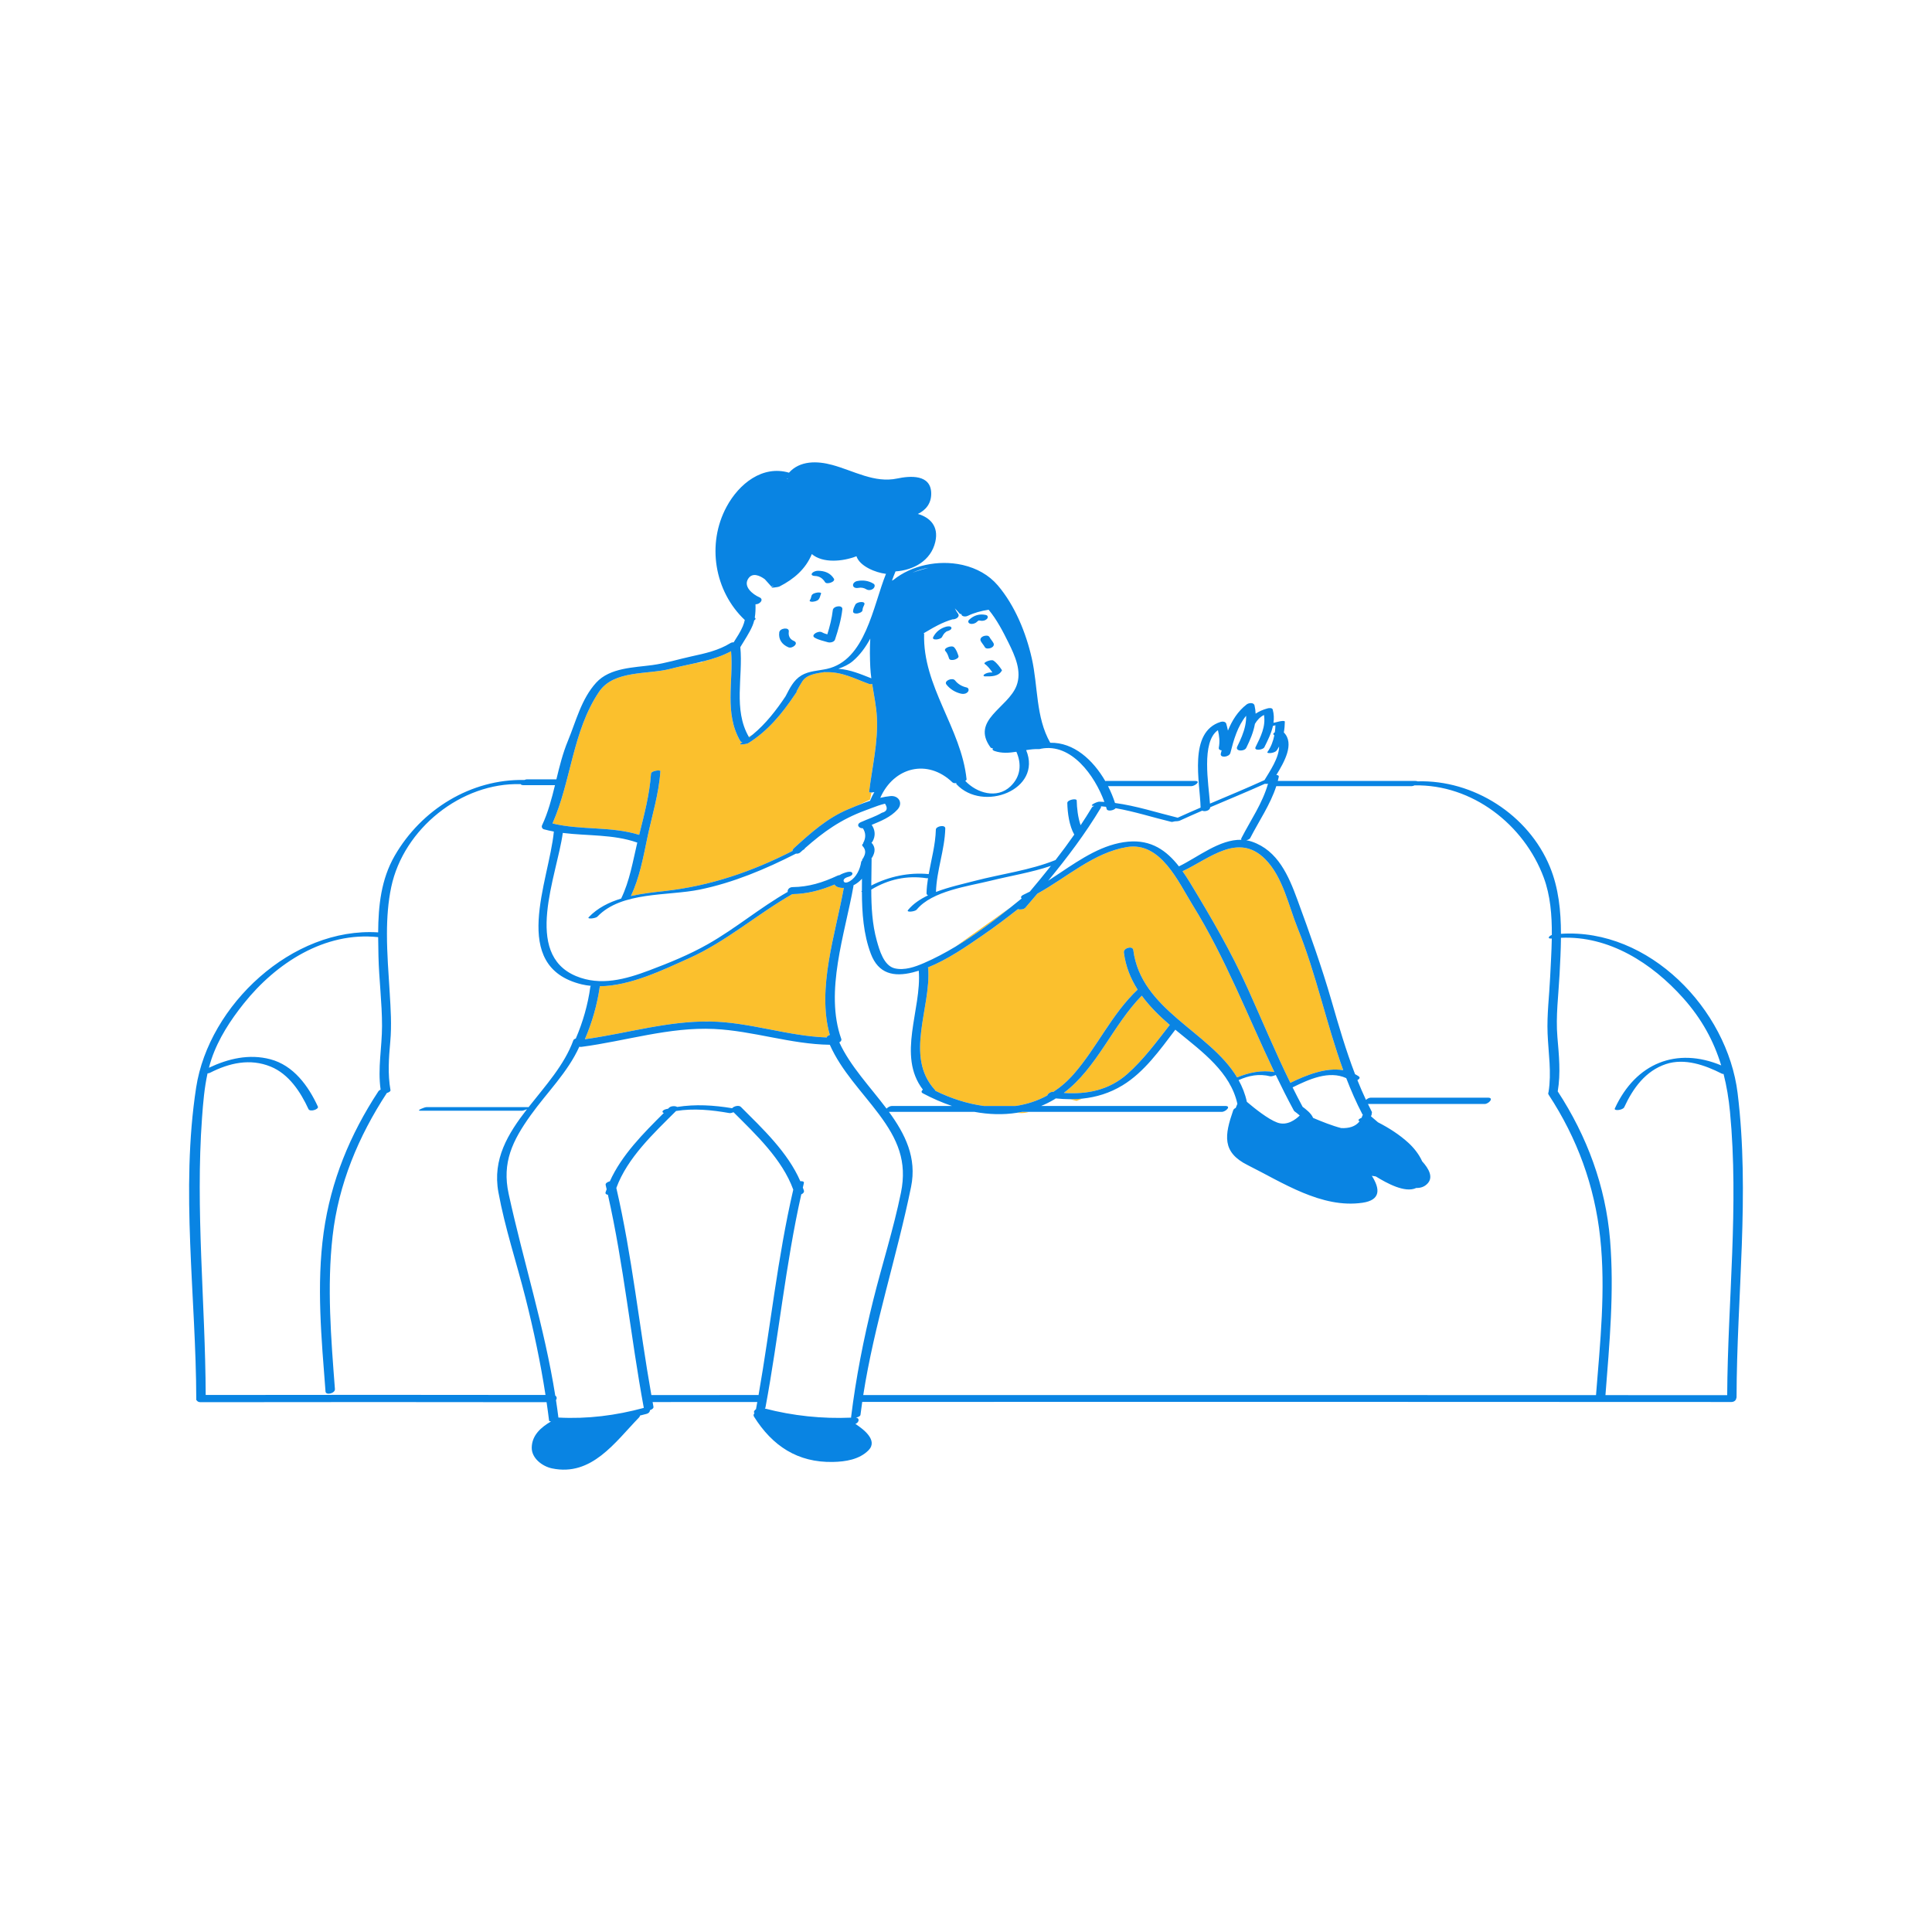 <?xml version="1.0" standalone="no"?>
<svg version="1.1" id="Layer_1" xmlns="http://www.w3.org/2000/svg" xmlns:xlink="http://www.w3.org/1999/xlink" x="0px" y="0px" width="595.279px" height="595.281px" viewBox="0 0 595.279 595.281" enable-background="new 0 0 595.279 595.281" xml:space="preserve">
<path id="color_x5F_2" fill="#FBC02D" d="M314.899,342.583c0.736,0,1.473,0,2.208,0c-0.981,0.295-2.038,0.439-3.149,0.334
	c-0.179-0.016-0.369-0.035-0.569-0.057C313.893,342.78,314.396,342.686,314.899,342.583z M399.839,286.02
	c-2.823-6.982-4.563-15.867-10.061-21.352c-8.316-8.295-17.131-0.09-25.416,3.773c0.809,1.141,1.582,2.336,2.335,3.574
	c6.478,10.67,12.636,21.236,17.781,32.637c4.361,9.66,8.434,19.467,13.097,28.984c4.911-2.373,10.884-4.83,16.301-3.893
	C408.641,315.383,405.588,300.235,399.839,286.02z M347.232,260.99c-10.253,1.705-18.555,9.391-27.599,14.361
	c-1.233,1.457-2.473,2.906-3.72,4.352c-0.431,0.496-1.646,0.658-2.263,0.404c-3.512,2.762-7.077,5.453-10.753,7.988
	c-5.231,3.611-10.931,7.557-17.01,9.992c0.05,0.067,0.088,0.139,0.095,0.231c0.95,12.166-7.373,27.145,2.072,37.482
	c0.083,0.092,0.118,0.186,0.129,0.277c4.772,2.352,9.851,4.006,14.92,4.684c3.278,0,6.559,0,9.836,0
	c3.384-0.494,6.665-1.541,9.748-3.227c0.104-0.561,1.102-1.223,1.894-1.135c2.23-1.457,4.344-3.273,6.288-5.502
	c7.171-8.225,11.656-18.449,19.649-25.98c-2.146-3.367-3.683-7.112-4.231-11.428c-0.186-1.451,2.719-2.18,2.897-0.777
	c2.363,18.551,23.439,25.038,31.979,39.249c3.658-1.51,7.561-2.33,11.486-1.645c-8.231-17.254-15.05-35.129-25.188-51.477
	C363.053,271.73,357.633,259.258,347.232,260.99z M323.014,271.301c-0.017,0.021-0.032,0.041-0.049,0.061
	c1.22-0.787,2.438-1.604,3.663-2.422C325.347,269.752,324.136,270.547,323.014,271.301z M331.704,339.182
	c0,0,0.613-0.227,1.751-0.678c-1.253,0.127-2.52,0.184-3.797,0.176L331.704,339.182z M294.375,291.693
	c5.979-3.592,11.632-7.828,17.087-12.18L294.375,291.693z M351.796,306.786c-8.972,9.145-13.729,22.172-24.02,29.955
	c7.145,0.506,13.966-0.844,19.597-5.854c4.99-4.438,8.959-9.84,13.044-15.09C357.213,313.032,354.218,310.088,351.796,306.786z
	 M259.505,273.586c-0.784-0.018-1.979-0.305-2.378-1.043c-4.188,1.754-8.352,2.875-13.024,2.959
	c-10.896,6.23-20.282,14.582-31.879,19.785c-7.835,3.516-18.024,8.489-27.379,8.592c-0.016,0.043-0.031,0.082-0.048,0.125
	c-0.777,5.529-2.374,11.061-4.586,16.201c12.929-1.789,25.501-5.678,38.659-5.463c12.142,0.199,23.771,4.492,35.89,4.916
	c-0.001-0.006-0.003-0.01-0.005-0.014c-0.093-0.258,0.354-0.561,0.922-0.773c-4.048-14.316,1.782-31.184,4.313-45.303
	C259.829,273.574,259.669,273.59,259.505,273.586z M258.352,206.031c-0.019,0.006-0.037,0.012-0.056,0.018
	c0.063,0.004,0.125,0.018,0.188,0.023L258.352,206.031z M270.179,221.039c-0.181-3.486-0.915-6.883-1.456-10.314
	c-0.336,0.086-0.646,0.119-0.862,0.043c-4.689-1.699-8.389-3.822-13.54-3.662c-0.147,0.004-0.239-0.008-0.302-0.027
	c-2.522,0.4-5.452,0.746-6.822,2.871c-0.647,1.004-1.221,2.047-1.782,3.1c0.067,0.021,0.1,0.053,0.074,0.09
	c-0.199,0.305-0.406,0.602-0.608,0.904c-0.005,0.01-0.01,0.018-0.016,0.025c-0.008,0.018-0.022,0.029-0.032,0.045
	c-3.895,5.809-8.283,11.135-14.301,14.875c-0.496,0.311-3.407,0.705-2.207-0.041c0.134-0.084,0.254-0.178,0.385-0.262
	c-0.271-0.045-0.497-0.156-0.617-0.363c-5.019-8.574-2.067-18.326-2.844-27.684c-2.646,1.441-5.531,2.363-8.484,3.104l-0.608,0.318
	l-1.652,0.215c-2.632,0.59-5.281,1.105-7.828,1.779c-7.092,1.875-17.529,0.307-22.112,7.123
	c-8.168,12.148-8.554,27.479-14.334,40.541c8.764,2.137,18.045,0.813,26.709,3.508c1.548-6.227,3.214-12.406,3.646-18.842
	c0.062-0.91,2.932-1.27,2.897-0.777c-0.478,7.113-2.624,13.762-4.063,20.695c-1.258,6.051-2.385,12.15-5.022,17.771
	c3.466-0.768,7.042-1.162,10.376-1.533c14.038-1.563,26.901-5.971,39.423-12.359c-0.018-0.258,0.111-0.559,0.464-0.877
	c5.158-4.684,10.155-9.209,16.648-11.939c0.886-0.371,1.815-0.762,2.768-1.145l4.007-1.871l0.44-2.178
	c-0.434,0.02-0.756-0.041-0.738-0.184C268.709,236.406,270.578,228.715,270.179,221.039z M230.806,227.223
	c0.396-0.301,0.778-0.615,1.16-0.932c-0.46,0.271-0.888,0.52-1.256,0.727c0.02,0.035,0.034,0.07,0.055,0.105
	C230.785,227.156,230.793,227.189,230.806,227.223z"></path>
<path id="color_x5F_1" d="M259.54,187.76c-0.364,3.193-1.257,6.262-2.264,9.307c-0.268,0.809-1.53,1.02-2.222,0.811
	c-1.372-0.418-2.758-0.666-4.017-1.387c-1.41-0.809,1.133-2.303,2.233-1.672c0.508,0.291,1.068,0.475,1.641,0.631
	c0.764-2.443,1.398-4.91,1.69-7.467C256.753,186.672,259.71,186.273,259.54,187.76z M263.565,186.26
	c-0.329,0.66-0.687,1.342-0.72,2.092c-0.029,0.66,0.764,0.732,1.266,0.674c0.467-0.055,1.61-0.379,1.64-1.014
	c0.025-0.602,0.261-1.115,0.525-1.646C266.92,185.074,264.011,185.367,263.565,186.26z M250.301,185.41
	c0.607-0.031,1.516-0.225,1.932-0.721c0.418-0.498,0.473-1.146,0.735-1.725c0.243-0.529-1.005-0.408-1.187-0.379
	c-0.521,0.084-1.435,0.301-1.684,0.848c-0.188,0.408-0.223,1.049-0.511,1.393C249.164,185.332,249.954,185.428,250.301,185.41z
	 M242.915,199.439c1.229,0.52,3.373-1.246,1.67-1.965c-1.233-0.521-1.729-1.564-1.545-2.863c0.21-1.484-2.751-1.1-2.938,0.217
	C239.794,197.002,240.955,198.609,242.915,199.439z M264.576,181.123c0.772-0.168,1.681,0.029,2.348,0.443
	c0.639,0.396,1.495,0.295,2.082-0.16c0.471-0.363,0.771-1.164,0.141-1.557c-1.538-0.955-3.371-1.182-5.125-0.799
	c-0.598,0.131-1.356,0.729-1.172,1.426C263.046,181.209,263.979,181.254,264.576,181.123z M250.963,177.459
	c1.488,0.021,2.489,0.691,3.271,1.941c0.49,0.785,3.313-0.133,2.695-1.119c-1.094-1.748-2.822-2.387-4.825-2.416
	c-0.646-0.01-1.518,0.227-1.915,0.781C249.786,177.207,250.528,177.451,250.963,177.459z M297.83,211.816
	c-1.416-0.313-2.657-1.016-3.561-2.162c-0.8-1.018-3.562,0.113-2.656,1.266c1.127,1.434,2.76,2.428,4.534,2.82
	c0.726,0.16,1.534,0.041,2.05-0.549C298.602,212.729,298.506,211.967,297.83,211.816z M303.524,208.404
	c-0.57-0.008-0.629-0.373-0.179-0.668c0.59-0.383,1.354-0.559,2.05-0.549c0.08,0.002,0.204,0.01,0.335,0.02
	c-0.013-0.178-0.226-0.408-0.298-0.508c-0.578-0.799-1.214-1.566-2.022-2.139c-0.445-0.316,0.705-0.799,0.855-0.854
	c0.462-0.168,1.405-0.477,1.87-0.146c1.063,0.752,1.854,1.844,2.576,2.914c-0.007,0.047-0.013,0.092-0.02,0.139
	C307.668,208.475,305.375,208.426,303.524,208.404z M305.6,207.473C305.455,207.547,305.502,207.566,305.6,207.473L305.6,207.473z
	 M294.08,203.264c0.4-0.107,1.446-0.543,1.244-1.148c-0.315-0.947-0.651-1.938-1.352-2.678c-0.722-0.768-3.48,0.309-2.686,1.15
	c0.605,0.646,0.863,1.48,1.139,2.305C292.63,203.504,293.617,203.389,294.08,203.264z M305.408,199.602
	c0.589-0.279,1.031-0.834,0.692-1.467c-0.354-0.662-0.892-1.203-1.246-1.867c-0.334-0.623-1.478-0.434-1.964-0.201
	c-0.588,0.279-1.03,0.832-0.691,1.467c0.354,0.662,0.892,1.205,1.245,1.867C303.778,200.023,304.921,199.832,305.408,199.602z
	 M291.664,194.555c0.045-0.021,0.071-0.035,0.095-0.047c0.026-0.006,0.064-0.016,0.124-0.031c0.389-0.105,1.421-0.488,1.264-1.078
	c-0.157-0.588-1.245-0.408-1.635-0.303c-1.736,0.475-3.135,1.563-3.962,3.166c-0.619,1.201,2.273,0.832,2.688,0.027
	c0.233-0.453,0.504-0.918,0.863-1.285c0.154-0.158,0.311-0.289,0.475-0.395C291.729,194.527,291.758,194.508,291.664,194.555z
	 M304.091,190.691c0.433-0.439,0.313-1.064-0.324-1.209c-1.94-0.439-3.737,0.107-5.163,1.482c-0.467,0.451-0.281,1.041,0.324,1.209
	c0.694,0.195,1.536-0.053,2.049-0.549c0.195-0.188,0.381-0.336,0.587-0.436c0.026-0.004,0.038-0.004,0.08-0.01
	c0.01,0,0.33,0.045,0.398,0.061C302.742,191.4,303.579,191.215,304.091,190.691z M535.058,430.538c0,0.088-0.033,0.17-0.08,0.25
	c-0.026,0.566-0.604,1.188-1.5,1.188c-89.271-0.055-178.542-0.055-267.813-0.029c-0.192,1.322-0.375,2.65-0.538,3.982
	c-0.052,0.426-0.705,0.709-1.378,0.854c1.249,0.178,0.921,1.527-0.165,1.934l0.02,0.045c2.396,1.566,7.021,5.039,3.993,8.092
	c-2.83,2.854-7.073,3.512-10.937,3.594c-10.906,0.229-18.689-4.947-24.333-13.945c-0.253-0.402-0.141-0.787,0.15-1.088
	c-0.396-0.344-0.068-0.875,0.485-1.258c-0.004-0.043-0.008-0.086,0.002-0.137c0.127-0.682,0.246-1.363,0.369-2.047
	c-0.031,0.002-0.063,0.008-0.094,0.008c-10.722,0.004-21.44,0.008-32.161,0.012c0.088,0.482,0.172,0.967,0.262,1.449
	c0.085,0.455-0.449,0.848-1.082,1.059c0.017,0.443-0.302,0.932-1.083,1.146c-0.664,0.184-1.33,0.342-1.995,0.51
	c0.004,0.176-0.089,0.383-0.318,0.621c-7.355,7.58-14.563,18.229-26.798,15.654c-2.941-0.619-6.303-3.113-6.229-6.438
	c0.084-3.838,2.894-6.236,5.965-8.039c-0.348,0-0.603-0.074-0.624-0.246c-0.23-1.896-0.491-3.785-0.766-5.672
	c-35.532-0.055-71.064-0.053-106.599,0c-0.616,0.002-0.989-0.219-1.159-0.521c-0.105-0.047-0.175-0.111-0.175-0.203
	c-0.072-31.863-4.917-64.537-0.041-96.232c3.912-25.426,29.642-49.485,56.079-47.801c0.058-8.199,0.896-16.338,5.112-23.639
	c8.223-14.234,23.459-23.656,39.966-23.322c0.261-0.119,0.531-0.197,0.773-0.197c3.021,0,6.044,0,9.065,0
	c0.969-3.998,1.954-7.994,3.534-11.809c2.551-6.158,4.142-12.951,8.746-17.992c4.219-4.617,11.629-4.623,17.329-5.406
	c4.095-0.564,8.046-1.811,12.082-2.689c4.145-0.902,8.257-1.803,11.906-4.063c0.351-0.217,0.703-0.279,1.017-0.24
	c1.01-1.602,2.082-3.203,2.813-4.926c0.276-0.65,0.476-1.305,0.623-1.967c-9.379-8.861-11.803-23.43-5.599-34.91
	c3.824-7.08,11.062-12.865,19.218-10.479c3.383-3.77,8.69-3.643,13.287-2.398c6.696,1.809,13.02,5.678,20.055,4.193
	c3.959-0.836,10.334-1.338,10.477,4.475c0.079,3.238-1.684,5.258-4.109,6.441c3.697,1.063,6.486,3.754,5.376,8.584
	c-1.34,5.828-6.714,8.748-12.258,9.123c-0.387,0.93-0.757,1.883-1.108,2.867c0.092-0.08,0.243-0.154,0.431-0.221
	c5.594-4.535,13.864-6.26,21.136-4.676c0.121,0.025,0.242,0.057,0.363,0.084c4.136,0.969,7.926,3.018,10.68,6.246
	c5.266,6.178,8.702,14.604,10.479,22.463c1.972,8.727,1.175,18.086,5.688,26.035c7.288-0.164,13.234,5.352,16.957,11.801
	c0.099-0.02,0.193-0.033,0.28-0.033c9.133,0,18.266,0,27.396,0c1.958,0-0.086,1.598-1.139,1.598c-8.563,0-17.126,0-25.688,0
	c0.881,1.721,1.604,3.477,2.152,5.188c6.555,0.875,12.876,2.961,19.32,4.535c2.337-1.064,4.688-2.098,7.049-3.111
	c-0.167-7.865-3.882-23.283,6.198-26.416c0.545-0.168,1.507-0.111,1.702,0.559c0.209,0.721,0.387,1.426,0.526,2.129
	c1.27-3.104,3.021-5.947,5.767-8.063c0.609-0.471,2.183-0.715,2.425,0.328c0.198,0.854,0.305,1.689,0.338,2.516
	c1.065-0.711,2.274-1.236,3.621-1.609c0.415-0.115,1.479-0.264,1.645,0.34c0.387,1.4,0.421,2.758,0.234,4.084
	c0.891-0.148,1.757-0.48,2.677-0.555c0.115-0.01,0.828-0.061,0.825,0.207c-0.016,1.105-0.114,2.225-0.312,3.322
	c3.391,3.43,0.123,9.127-2.301,13.104c0.477,0.021,0.82,0.199,0.74,0.582c-0.09,0.426-0.188,0.846-0.299,1.264
	c14.13,0,28.26,0,42.389,0c0.323,0,0.529,0.047,0.656,0.119c17.225-0.535,34.208,10.299,40.809,26.375
	c2.676,6.516,3.378,13.549,3.392,20.602c27.095-1.791,51.264,23.19,54.433,49.106C539.194,367.909,535.129,399.368,535.058,430.538z
	 M372.812,247.604c5.615-2.379,11.25-4.715,16.799-7.248c1.578-2.635,4.512-6.877,4.498-10.352c-0.222,0.412-0.46,0.816-0.73,1.203
	c-0.354,0.504-1.124,0.699-1.695,0.801c-0.087,0.014-1.476,0.145-1.164-0.299c1.085-1.543,1.756-3.307,2.121-5.139
	c-0.058-0.055-0.11-0.107-0.171-0.158c-0.287-0.238-0.079-0.547,0.33-0.805c0.1-0.709,0.156-1.424,0.178-2.137
	c-0.255,0.057-0.508,0.121-0.762,0.188c-0.501,2.27-1.589,4.449-2.653,6.584c-0.424,0.852-3.324,1.188-2.699-0.064
	c1.569-3.145,3.182-6.361,2.586-9.887c-1.185,0.611-2.061,1.521-2.788,2.746c-0.444,2.527-1.472,4.961-2.657,7.371
	c-0.603,1.223-3.538,1.129-2.787-0.395c1.042-2.117,1.991-4.25,2.451-6.467c0.001-0.004,0.002-0.01,0.003-0.014
	c0.201-0.979,0.308-1.977,0.282-2.994c-2.637,3.197-3.847,7.48-4.853,11.445c-0.342,1.346-3.317,1.658-2.945,0.189
	c0.082-0.322,0.165-0.646,0.25-0.971c-0.551-0.043-0.971-0.309-0.865-0.869c0.349-1.855,0.147-3.592-0.279-5.354
	C370.046,228.586,372.41,241.646,372.812,247.604z M360.877,253.225c-5.721-1.377-11.342-3.201-17.118-4.207
	c-0.564,0.703-2.535,1.078-2.765,0.264c-0.064-0.229-0.136-0.463-0.207-0.697c-0.523-0.063-1.05-0.115-1.575-0.158
	c0.071,0.135,0.06,0.313-0.077,0.541c-4.733,7.9-10.277,15.238-16.121,22.336c-0.017,0.021-0.032,0.039-0.049,0.061
	c1.22-0.789,2.438-1.605,3.663-2.424c6.606-4.424,13.354-8.932,20.982-9.617c7.095-0.639,11.805,2.715,15.637,7.615
	c5.771-2.783,12.545-8.389,19.263-8.188c-0.104-0.121-0.12-0.293,0-0.527c2.853-5.553,6.485-10.713,8.181-16.744
	c-0.35,0.063-0.696,0.072-0.964,0.018c-5.581,2.504-11.237,4.836-16.863,7.234c0,0.014,0.001,0.027,0.001,0.041
	c0.014,0.922-1.612,1.426-2.447,1.008c-2.31,0.998-4.609,2.014-6.895,3.064c-0.314,0.146-1.028,0.234-1.569,0.221
	C361.521,253.201,361.106,253.279,360.877,253.225z M273.158,341.583c0.39-0.422,1.084-0.818,1.644-0.818c6.172,0,12.344,0,18.516,0
	c-3.091-1.045-6.103-2.367-8.974-3.896c-0.602-0.318-0.441-0.771,0.015-1.133c-8.063-10.52-0.338-24.691-1.271-36.641
	c0-0.002,0.001-0.004,0-0.006c-0.612,0.189-1.228,0.371-1.846,0.523c-5.889,1.467-10.595,0.426-12.921-5.729
	c-2.281-6.039-2.724-12.57-2.755-19.074c-0.183-0.039-0.217-0.133-0.002-0.301c-0.004-1.254,0.006-2.508,0.021-3.756
	c-0.755,0.834-1.642,1.531-2.627,2.027c0.014,0.078,0.017,0.164,0,0.26c-2.589,14.646-8.949,32.483-3.748,47.071
	c0.152,0.432-0.145,0.813-0.6,1.064C261.96,328.483,268.112,334.868,273.158,341.583z M173.408,256.639
	c-1.815,13.211-12.357,37.234,4.077,44.106c7.532,3.146,15.282,0.99,22.589-1.768c6.172-2.327,12.28-4.811,18.03-8.067
	c8.576-4.857,16.063-11.242,24.603-16.105c-0.147-0.629,0.447-1.457,1.477-1.471c5.054-0.064,9.314-1.41,13.861-3.529
	c0.211-0.1,0.423-0.146,0.629-0.162c0.72-0.441,1.561-0.734,2.314-0.934c0.416-0.107,1.482-0.266,1.646,0.344
	c0.162,0.605-0.838,1.012-1.253,1.119c-0.339,0.09-0.96,0.307-1.272,0.666c-0.027,0.094-0.085,0.186-0.154,0.275
	c-0.038,0.119-0.053,0.248-0.005,0.393c0.257,0.783,1.398,0.307,1.879,0.018c2.011-1.211,3.178-3.695,3.513-5.949
	c0.026-0.176,0.142-0.334,0.309-0.475c0-0.053,0.001-0.104,0.001-0.158c0.001-0.211,0.136-0.4,0.339-0.563
	c0.012-0.07,0.033-0.146,0.084-0.232c0.728-1.268,0.702-2.414-0.321-3.492c-0.227-0.238-0.094-0.51,0.208-0.742
	c-0.025-0.057-0.031-0.123,0.017-0.209c0.831-1.486,0.835-3.096-0.116-4.5c-1.235,0.076-2.191-1.17-0.646-1.875
	c2.154-0.98,4.455-1.688,6.502-2.898c1.595-0.414,1.915-1.352,0.962-2.809c-0.714,0.174-1.418,0.381-2.113,0.617
	c-1.35,0.471-2.676,0.994-4.017,1.486c-7.465,2.752-12.824,6.576-18.584,11.672c0.023,0.119-0.129,0.287-0.56,0.514
	c-0.014,0.008-0.026,0.014-0.039,0.02c-0.262,0.234-0.521,0.467-0.784,0.705c-0.369,0.336-0.877,0.438-1.331,0.379
	c-9.379,4.783-19.322,8.961-29.644,11.078c-9.94,2.037-24.058,0.512-31.557,8.352c-0.514,0.537-3.32,0.857-2.643,0.148
	c2.73-2.855,6.227-4.592,9.983-5.732c2.645-5.51,3.584-11.373,4.971-17.258c-0.046-0.01-0.092-0.016-0.136-0.031
	C188.899,257.021,181.03,257.596,173.408,256.639z M258.296,206.047c0.063,0.006,0.125,0.02,0.188,0.023
	c3.611,0.314,6.616,1.604,9.987,2.928c-0.151-1.148-0.272-2.301-0.325-3.467c-0.12-2.709-0.183-5.719-0.001-8.768
	c-1.424,2.635-3.143,5.02-5.376,6.926c-1.231,1.051-2.807,1.795-4.419,2.34C258.334,206.037,258.314,206.041,258.296,206.047z
	 M313.162,231.631c-2.264,0.357-4.52,0.535-6.768-0.25c-0.6-0.209-0.673-0.535-0.478-0.852c-0.321,0.012-0.591-0.055-0.727-0.24
	c-6.135-8.428,5.37-12.148,8.011-18.984c1.729-4.479-0.488-9.279-2.483-13.316c-1.711-3.461-3.594-7.104-6.104-10.119
	c-2.229,0.338-4.373,0.896-6.421,1.877c-0.939,0.449-2.05,0.057-1.948-0.521c-0.272-0.004-0.498-0.063-0.612-0.205
	c-0.445-0.549-0.924-1.076-1.423-1.584c0.267,0.586,0.615,1.143,0.988,1.656c0.674,0.924-0.658,1.795-1.724,1.736
	c-1.546,0.445-3.026,1.07-4.464,1.797l-1.506,0.799c-0.994,0.551-1.976,1.129-2.948,1.711c0.113,0.027,0.185,0.068,0.183,0.133
	c-0.506,16.229,11.436,29.033,13.076,44.832c0.02,0.182-0.145,0.354-0.399,0.5c0,0,0.001,0,0.002,0.002
	c3.476,3.742,9.738,5.648,13.914,1.697C314.526,239.273,314.813,235.391,313.162,231.631z M285.477,275.209
	c0.042-1.564,0.22-3.107,0.459-4.643c-0.168,0.031-0.314,0.047-0.417,0.031c-6.1-0.932-11.833,0.35-17.066,3.506
	c0.007,5.326,0.288,10.672,1.701,15.734c0.8,2.861,2.141,7.748,5.549,8.532c3,0.689,6.213-0.442,8.948-1.627
	c3.348-1.447,6.579-3.162,9.725-5.051c5.979-3.59,11.632-7.828,17.087-12.18c1.118-0.893,2.229-1.789,3.332-2.688
	c-0.346-0.285-0.3-0.746,0.606-1.162c0.637-0.293,1.269-0.605,1.899-0.938c2.208-2.611,4.381-5.252,6.502-7.934
	c-6.009,2.043-12.48,3.064-18.582,4.576c-6.849,1.699-18.028,3.113-22.782,8.916c-0.496,0.605-3.346,0.945-2.654,0.102
	c1.563-1.906,3.739-3.359,6.18-4.523C285.668,275.758,285.468,275.549,285.477,275.209z M184.797,304.004
	c-0.777,5.529-2.374,11.061-4.586,16.201c12.929-1.789,25.501-5.678,38.659-5.463c12.142,0.199,23.771,4.492,35.89,4.916
	c-0.001-0.006-0.003-0.01-0.005-0.014c-0.093-0.258,0.354-0.561,0.922-0.773c-4.048-14.316,1.782-31.184,4.313-45.303
	c-0.16,0.006-0.319,0.02-0.483,0.018c-0.784-0.018-1.979-0.305-2.378-1.043c-4.188,1.754-8.352,2.875-13.024,2.959
	c-10.896,6.23-20.282,14.582-31.879,19.785c-7.835,3.516-18.023,8.489-27.379,8.592c-0.01,0.002-0.02,0-0.028,0
	c0,0.002,0,0.002,0,0.002C184.811,303.922,184.803,303.963,184.797,304.004z M312.941,340.764c3.383-0.496,6.665-1.543,9.748-3.229
	c0.104-0.559,1.102-1.221,1.894-1.133c2.23-1.457,4.344-3.273,6.288-5.504c7.171-8.223,11.656-18.447,19.649-25.979
	c-2.146-3.369-3.683-7.114-4.231-11.428c-0.186-1.451,2.719-2.182,2.897-0.777c2.363,18.549,23.439,25.036,31.979,39.249
	c3.658-1.51,7.561-2.33,11.486-1.646c-8.231-17.254-15.05-35.127-25.188-51.475c-4.41-7.111-9.83-19.584-20.23-17.854
	c-10.253,1.705-18.555,9.393-27.599,14.361c-1.233,1.457-2.473,2.908-3.72,4.352c-0.431,0.498-1.646,0.66-2.263,0.406
	c-3.512,2.76-7.076,5.451-10.753,7.986c-5.231,3.611-10.931,7.559-17.01,9.994c0.05,0.065,0.088,0.137,0.095,0.229
	c0.95,12.168-7.373,27.146,2.072,37.484c0.083,0.09,0.118,0.184,0.129,0.275c4.772,2.354,9.851,4.006,14.92,4.686
	C306.384,340.764,309.664,340.764,312.941,340.764z M413.877,329.747c-5.235-14.363-8.288-29.512-14.037-43.729
	c-2.823-6.98-4.563-15.867-10.061-21.352c-8.316-8.293-17.131-0.09-25.416,3.773c0.809,1.141,1.582,2.336,2.336,3.576
	c6.477,10.668,12.635,21.234,17.78,32.635c4.361,9.662,8.434,19.467,13.097,28.986C402.487,331.266,408.46,328.809,413.877,329.747z
	 M327.777,336.741c7.145,0.506,13.966-0.844,19.597-5.852c4.991-4.439,8.959-9.84,13.044-15.09
	c-3.204-2.768-6.199-5.711-8.621-9.014C342.824,315.93,338.068,328.958,327.777,336.741z M381.632,332.797
	c1.137,2.051,2.019,4.258,2.543,6.689c2.386,2.031,6.559,5.365,9.382,6.396c3.026,1.104,5.688-0.975,6.913-2.184
	c-0.63-0.57-1.296-1.043-1.557-1.238c-0.167-0.125-0.265-0.256-0.311-0.389c-0.003-0.006-0.007-0.01-0.01-0.014
	c-1.933-3.568-3.749-7.189-5.503-10.84c-0.611,0.266-1.396,0.484-1.717,0.404C387.913,330.766,384.783,331.387,381.632,332.797z
	 M419.929,343.514c-0.063-0.061-0.121-0.129-0.164-0.209c-1.893-3.623-3.514-7.342-4.97-11.117
	c-5.34-2.443-11.454,0.35-16.529,2.848c1.001,2.008,2.021,4.008,3.089,5.986c1.011,0.754,2.678,2.02,3.229,3.418
	c2.522,1.084,5.979,2.461,8.684,3.145c2.313,0.09,4.394-0.436,5.648-2.119c-0.039-0.016-0.082-0.035-0.121-0.053
	c-0.576-0.254-0.007-0.711,0.736-1.01c0.089-0.205,0.171-0.418,0.241-0.646C419.799,343.67,419.856,343.59,419.929,343.514z
	 M320.761,230.689c-0.001,0-0.001,0-0.002,0c-0.22,0.08-0.443,0.129-0.648,0.121c-1.313-0.053-2.625,0.104-3.936,0.313
	c5.058,12.211-13.332,19.271-21.48,10.496c-0.099-0.105-0.081-0.229,0.014-0.354c-0.496,0.088-0.979,0.051-1.239-0.199
	c-7.698-7.404-18.09-4.688-22.244,4.758c1.061-0.252,2.11-0.441,3.134-0.539c2.532-0.236,3.987,2.139,2.177,4.143
	c-2.144,2.363-5.071,3.529-7.958,4.727c1.095,1.584,1.235,3.379,0.273,5.102c-0.082,0.146-0.201,0.268-0.337,0.373
	c1.288,1.416,1.169,2.906,0.24,4.521c-0.049,0.084-0.132,0.164-0.232,0.236c0.021,0.064,0.031,0.137,0.031,0.215
	c-0.009,2.707-0.08,5.469-0.097,8.242c5.458-2.797,11.563-4.1,17.692-3.525c0.813-4.561,2.076-9.051,2.202-13.723
	c0.027-1.043,2.941-1.617,2.906-0.328c-0.18,6.645-2.678,12.916-2.87,19.559c4.015-1.541,8.411-2.49,11.904-3.404
	c8.167-2.135,17.072-3.26,24.932-6.432c1.989-2.564,3.923-5.17,5.777-7.834c-1.55-2.723-2.084-6.682-2.146-9.742
	c-0.021-1.008,2.883-1.531,2.898-0.775c0.048,2.334,0.366,5.193,1.201,7.627c1.188-1.789,2.354-3.596,3.461-5.443
	c0.13-0.219,0.402-0.395,0.729-0.52c-0.099-0.004-0.195-0.01-0.295-0.014c-1.479-0.039,1.18-1.297,1.854-1.279
	c0.527,0.014,1.054,0.039,1.577,0.072C337.318,238.957,330.085,228.885,320.761,230.689z M281.086,176.477
	c0.356-0.141,0.727-0.275,1.113-0.402c1.229-0.408,2.556-0.795,3.906-1.133C284.369,175.213,282.68,175.725,281.086,176.477z
	 M242.455,147.486c0.105,0.078,0.176,0.133,0.176,0.133s0.047-0.047,0.133-0.133C242.65,147.494,242.545,147.496,242.455,147.486z
	 M228.106,199.387c0.886,9.188-2.245,19.217,2.604,27.631c0.02,0.035,0.034,0.07,0.055,0.105c0.021,0.033,0.027,0.066,0.041,0.1
	c0.396-0.301,0.778-0.615,1.16-0.932c3.979-3.299,7.165-7.391,10.062-11.725c1.306-2.475,2.441-4.98,4.904-6.463
	c2.313-1.393,5.29-1.439,7.843-2.006c11.919-2.652,14.17-19.277,18.213-29.299c-0.053,0-0.104,0.002-0.157-0.006
	c-2.85-0.346-7.877-2.213-8.943-5.406c-4.168,1.633-10.378,2.229-13.748-0.67c-1.886,4.578-5.467,7.688-9.962,9.986
	c-0.482,0.246-3.4,0.627-2.193,0.01c0.164-0.084,0.313-0.178,0.476-0.264c-0.502,0.172-0.804,0.258-0.804,0.258l-1.992-2.223
	c-1.621-1.205-3.779-2.076-5.038-0.314c-1.808,2.531,1.313,4.98,3.364,5.871c1.529,0.666,0.052,2.227-1.209,2.148
	c0.032,1.375,0.007,2.768-0.224,4.121c0.048,0.045,0.092,0.092,0.142,0.137c0.226,0.203,0.045,0.467-0.312,0.699
	c-0.134,0.557-0.305,1.104-0.532,1.639C230.863,195.115,229.392,197.215,228.106,199.387z M214.502,204.275
	c-2.632,0.59-5.281,1.105-7.828,1.779c-7.092,1.875-17.529,0.307-22.112,7.123c-8.168,12.148-8.554,27.479-14.334,40.541
	c8.763,2.137,18.045,0.813,26.709,3.508c1.548-6.227,3.214-12.406,3.646-18.842c0.062-0.91,2.932-1.27,2.897-0.777
	c-0.478,7.113-2.624,13.762-4.063,20.695c-1.257,6.051-2.384,12.15-5.022,17.771c3.466-0.77,7.042-1.162,10.376-1.533
	c14.038-1.563,26.901-5.971,39.423-12.359c-0.018-0.258,0.111-0.559,0.464-0.879c5.158-4.682,10.155-9.207,16.648-11.938
	c0.886-0.371,1.815-0.762,2.768-1.146c1.31-0.527,2.662-1.041,4.033-1.496c0.003-0.047,0.013-0.096,0.034-0.15
	c0.365-0.887,0.79-1.725,1.255-2.521c-0.301,0.072-0.607,0.111-0.875,0.123c-0.434,0.02-0.756-0.041-0.737-0.186
	c0.928-7.582,2.797-15.271,2.397-22.947c-0.181-3.488-0.915-6.885-1.456-10.314c-0.336,0.086-0.646,0.117-0.862,0.041
	c-4.689-1.699-8.389-3.82-13.54-3.662c-0.147,0.006-0.239-0.008-0.302-0.025c-2.522,0.398-5.452,0.746-6.821,2.869
	c-0.648,1.006-1.222,2.049-1.783,3.1c0.067,0.021,0.1,0.053,0.074,0.09c-0.199,0.305-0.406,0.604-0.608,0.906
	c-0.005,0.008-0.01,0.018-0.015,0.025c-0.009,0.016-0.023,0.029-0.033,0.043c-3.895,5.809-8.283,11.135-14.301,14.875
	c-0.496,0.311-3.407,0.705-2.206-0.041c0.133-0.082,0.253-0.178,0.384-0.262c-0.271-0.043-0.497-0.156-0.617-0.361
	c-5.018-8.576-2.067-18.328-2.844-27.684c-2.646,1.441-5.531,2.363-8.484,3.104C216.013,203.93,215.258,204.105,214.502,204.275z
	 M168.076,429.813c-1.551-10.066-3.667-20.035-6.164-29.912c-2.742-10.844-6.34-21.566-8.351-32.578
	c-1.859-10.189,2.957-18.027,8.816-25.57c-0.56,0.246-1.252,0.471-1.503,0.471c-10.469,0-20.937,0-31.403,0
	c-1.38,0,1.347-1.098,1.902-1.098c10.468,0,20.936,0,31.402,0c0.035,0,0.058,0.004,0.087,0.004
	c5.185-6.598,11.049-13.012,13.805-20.625c0.08-0.221,0.38-0.404,0.754-0.541c2.17-5.035,3.712-10.42,4.463-15.846
	c0.019-0.133,0.073-0.254,0.146-0.367c-0.947-0.098-1.887-0.232-2.806-0.457c-22.461-5.473-10.031-31.762-8.573-47.079
	c-1.029-0.189-2.055-0.414-3.068-0.693c-0.516-0.143-0.795-0.746-0.571-1.225c1.854-3.963,2.958-8.16,3.987-12.381
	c-3.239,0-6.479,0-9.716,0c-0.517,0-0.763-0.125-0.831-0.309c-18.293-0.568-36.112,13.732-39.908,31.707
	c-0.98,4.646-1.312,9.477-1.32,14.34c0,0.047,0.001,0.094,0.001,0.141c-0.004,6.041,0.482,12.127,0.84,17.967
	c0.313,5.135,0.645,10.053,0.182,15.193c-0.454,5.039-0.814,9.93,0.064,14.943c0.063,0.354-0.487,0.682-1.125,0.877
	c-8.755,13.383-14.898,28.086-16.707,44.068c-1.772,15.682-0.488,31.465,0.714,47.137c0.104,1.35-2.803,2.033-2.898,0.777
	c-1.244-16.232-2.827-32.842-0.568-49.057c2.2-15.791,8.127-30.17,16.866-43.465c0.142-0.213,0.389-0.379,0.679-0.5
	c-0.936-6.607,0.428-12.975,0.436-19.609c0.008-7.174-0.938-14.361-1.1-21.545c-0.044-1.938-0.086-3.887-0.093-5.832
	c-16.444-1.775-31.456,7.982-41.403,20.442c-4.091,5.123-7.816,10.824-9.938,17.076c-0.303,0.895-0.562,1.805-0.801,2.721
	c5.969-2.811,12.351-4.344,18.917-2.615c7.145,1.881,11.717,8.207,14.647,14.572c0.396,0.854-2.439,1.77-2.897,0.773
	c-2.425-5.262-6.029-10.797-11.648-13.082c-6.38-2.594-12.744-1.129-18.696,1.906c-0.195,0.1-0.465,0.156-0.749,0.182
	c-0.987,4.477-1.371,9.146-1.698,13.652c-2.063,28.48,1.009,56.951,1.127,85.436C98.272,429.76,133.174,429.76,168.076,429.813z
	 M233.719,429.842c3.697-21.082,5.864-42.422,10.698-63.295c-3.417-9.369-11.479-16.943-18.402-23.852
	c-0.473,0.189-0.978,0.313-1.24,0.268c-5.521-0.975-10.978-1.521-16.472-0.652c-6.875,6.861-14.991,14.395-18.401,23.715
	c4.87,21.045,7.033,42.563,10.79,63.813c10.934-0.004,21.864-0.008,32.797-0.012C233.571,429.827,233.644,429.834,233.719,429.842z
	 M269.05,400.618c2.752-11.064,6.269-21.969,8.548-33.143c1.966-9.635-1.01-16.451-6.803-24.193
	c-5.262-7.033-11.538-13.305-15.116-21.371c-12.09-0.164-23.603-4.297-35.639-4.865c-13.884-0.656-27.209,3.715-40.851,5.506
	c-0.285,0.037-0.512,0.016-0.694-0.039c-3.632,7.986-9.91,14.006-15.007,21.133c-5.574,7.801-8.872,14.535-6.766,24.195
	c4.552,20.867,11.021,41.078,14.366,62.172c0.513,0.311,0.541,0.92,0.219,1.393c0.271,1.781,0.524,3.568,0.745,5.363
	c8.949,0.477,17.679-0.629,26.313-2.975c-4.04-21.838-6.163-44-11.062-65.678c-0.512-0.051-0.865-0.295-0.707-0.785
	c0.099-0.303,0.215-0.596,0.321-0.896c-0.104-0.443-0.201-0.893-0.308-1.338c-0.119-0.5,0.562-0.938,1.294-1.125
	c3.642-8.096,10.387-14.838,16.636-21.061c-0.709-0.16-0.558-0.857,0.725-1.178c0.193-0.049,0.387-0.078,0.58-0.123
	c0.105-0.105,0.213-0.211,0.318-0.316c0.549-0.551,1.917-0.602,2.475-0.227c5.646-0.893,11.238-0.551,16.943,0.391
	c0.518-0.625,2.068-1.023,2.687-0.406c6.711,6.715,14.458,13.98,18.323,22.896c0.653-0.059,1.208,0.098,1.095,0.57
	c-0.109,0.465-0.212,0.93-0.319,1.395c0.106,0.299,0.226,0.596,0.322,0.898c0.164,0.512-0.244,0.945-0.803,1.191
	c-4.853,21.666-6.967,43.813-11.03,65.633c-0.022,0.125-0.096,0.24-0.2,0.35c8.671,2.258,17.681,3.203,26.632,2.813
	c-0.039-0.025-0.065-0.055-0.062-0.092C263.715,424.538,266.092,412.51,269.05,400.618z M491.755,429.86
	c1.268-16.059,3.024-32.408,1.295-48.484c-1.72-15.979-7.063-30.613-15.879-44.057c-0.186-0.281-0.174-0.555-0.047-0.797
	c0.983-6.125-0.045-11.98-0.289-18.121c-0.231-5.811,0.529-11.629,0.794-17.436c0.173-3.79,0.438-7.778,0.503-11.792
	c-1.533,0.143-0.941-0.719,0.011-1.098c0.038-6.066-0.443-12.148-2.477-17.639c-6.075-16.408-22.099-28.828-39.844-28.447
	c-0.297,0.139-0.604,0.23-0.854,0.23c-13.907,0-27.815,0-41.723,0c-1.847,5.703-5.307,10.684-8.048,16.021
	c-0.152,0.297-0.647,0.535-1.18,0.656c0.568,0.096,1.135,0.23,1.699,0.424c8.027,2.742,11.328,10.525,14.054,17.961
	c3.788,10.334,7.463,20.588,10.519,31.172c2.188,7.582,4.397,15.166,7.223,22.518c0.378,0.199,0.753,0.414,1.12,0.662
	c0.563,0.383,0.205,0.85-0.396,1.168c0.824,2.053,1.693,4.088,2.64,6.096c0.39-0.375,0.971-0.689,1.483-0.689
	c12.037,0,24.076,0,36.113,0c1.96,0,0.236,1.947-1.045,1.947c-11.979,0-23.955,0-35.933,0c0.386,0.793,0.76,1.59,1.169,2.373
	c0.102,0.195,0.071,0.385-0.039,0.557c0.045,0.066,0.06,0.146,0.028,0.244c-0.067,0.217-0.146,0.422-0.228,0.623
	c0.57,0.488,1.308,1.119,2.149,1.84c3.382,1.734,6.664,3.832,9.407,6.354c1.515,1.389,3.224,3.432,4.206,5.664
	c2.061,2.281,3.488,4.854,1.703,6.811c-0.962,1.055-2.16,1.436-3.529,1.412c-3.429,1.643-9.066-1.477-12.452-3.555
	c-0.464-0.088-0.874-0.15-1.224-0.195c2.577,4.061,2.773,7.475-2.877,8.301c-12.586,1.842-24.662-6.252-35.384-11.598
	c-8.002-3.988-7.104-9.242-4.456-16.879c0.118-0.342,0.414-0.586,0.771-0.734c0.176-0.451,0.352-0.877,0.52-1.268
	c-2.152-9.738-10.754-15.984-18.271-22.143c-0.283-0.232-0.563-0.469-0.846-0.701c-4.729,6.207-9.568,13.082-16.271,17.148
	c-3.953,2.4-8.107,3.66-12.419,4.096c-1.253,0.127-2.52,0.184-3.797,0.176c-1.437-0.006-2.888-0.092-4.353-0.246
	c-0.209,0.129-0.4,0.273-0.614,0.398c-1.273,0.744-2.57,1.385-3.885,1.932c18.912,0,37.823,0,56.735,0
	c1.961,0,0.118,1.816-1.08,1.816c-19.785,0-39.569,0-59.354,0c-0.735,0-1.472,0-2.207,0c-0.504,0.105-1.008,0.197-1.513,0.277
	c-4.341,0.689-8.771,0.527-13.134-0.277c-8.783,0-17.567,0-26.351,0c5.004,6.857,8.652,14.119,6.819,23.105
	c-4.403,21.588-11.34,42.369-14.736,64.156C341.244,429.823,416.5,429.827,491.755,429.86z M494.664,429.86
	c12.503,0.006,25.006,0.006,37.51,0.014c0.178-29.063,3.635-58.285,0.862-87.307c-0.391-4.078-1.028-7.953-1.979-11.664
	c-0.202,0.008-0.384-0.016-0.516-0.082c-5.154-2.629-11.468-4.887-17.256-2.957c-6.305,2.102-10.161,7.486-12.831,13.283
	c-0.427,0.926-3.295,1.238-2.896,0.371c6.486-14.078,19.118-18.959,32.768-13.256c-2.277-7.496-5.973-14.313-11.705-20.73
	c-9.652-10.803-22.853-19.26-37.666-18.584c-0.033,3.773-0.238,7.549-0.429,11.243c-0.328,6.416-1.208,12.883-0.668,19.303
	c0.477,5.645,1.054,11.158,0.103,16.777c9.038,13.846,14.759,29.23,16.125,45.771C497.402,397.987,495.904,413.956,494.664,429.86z" fill="#0984E3"></path>
</svg>